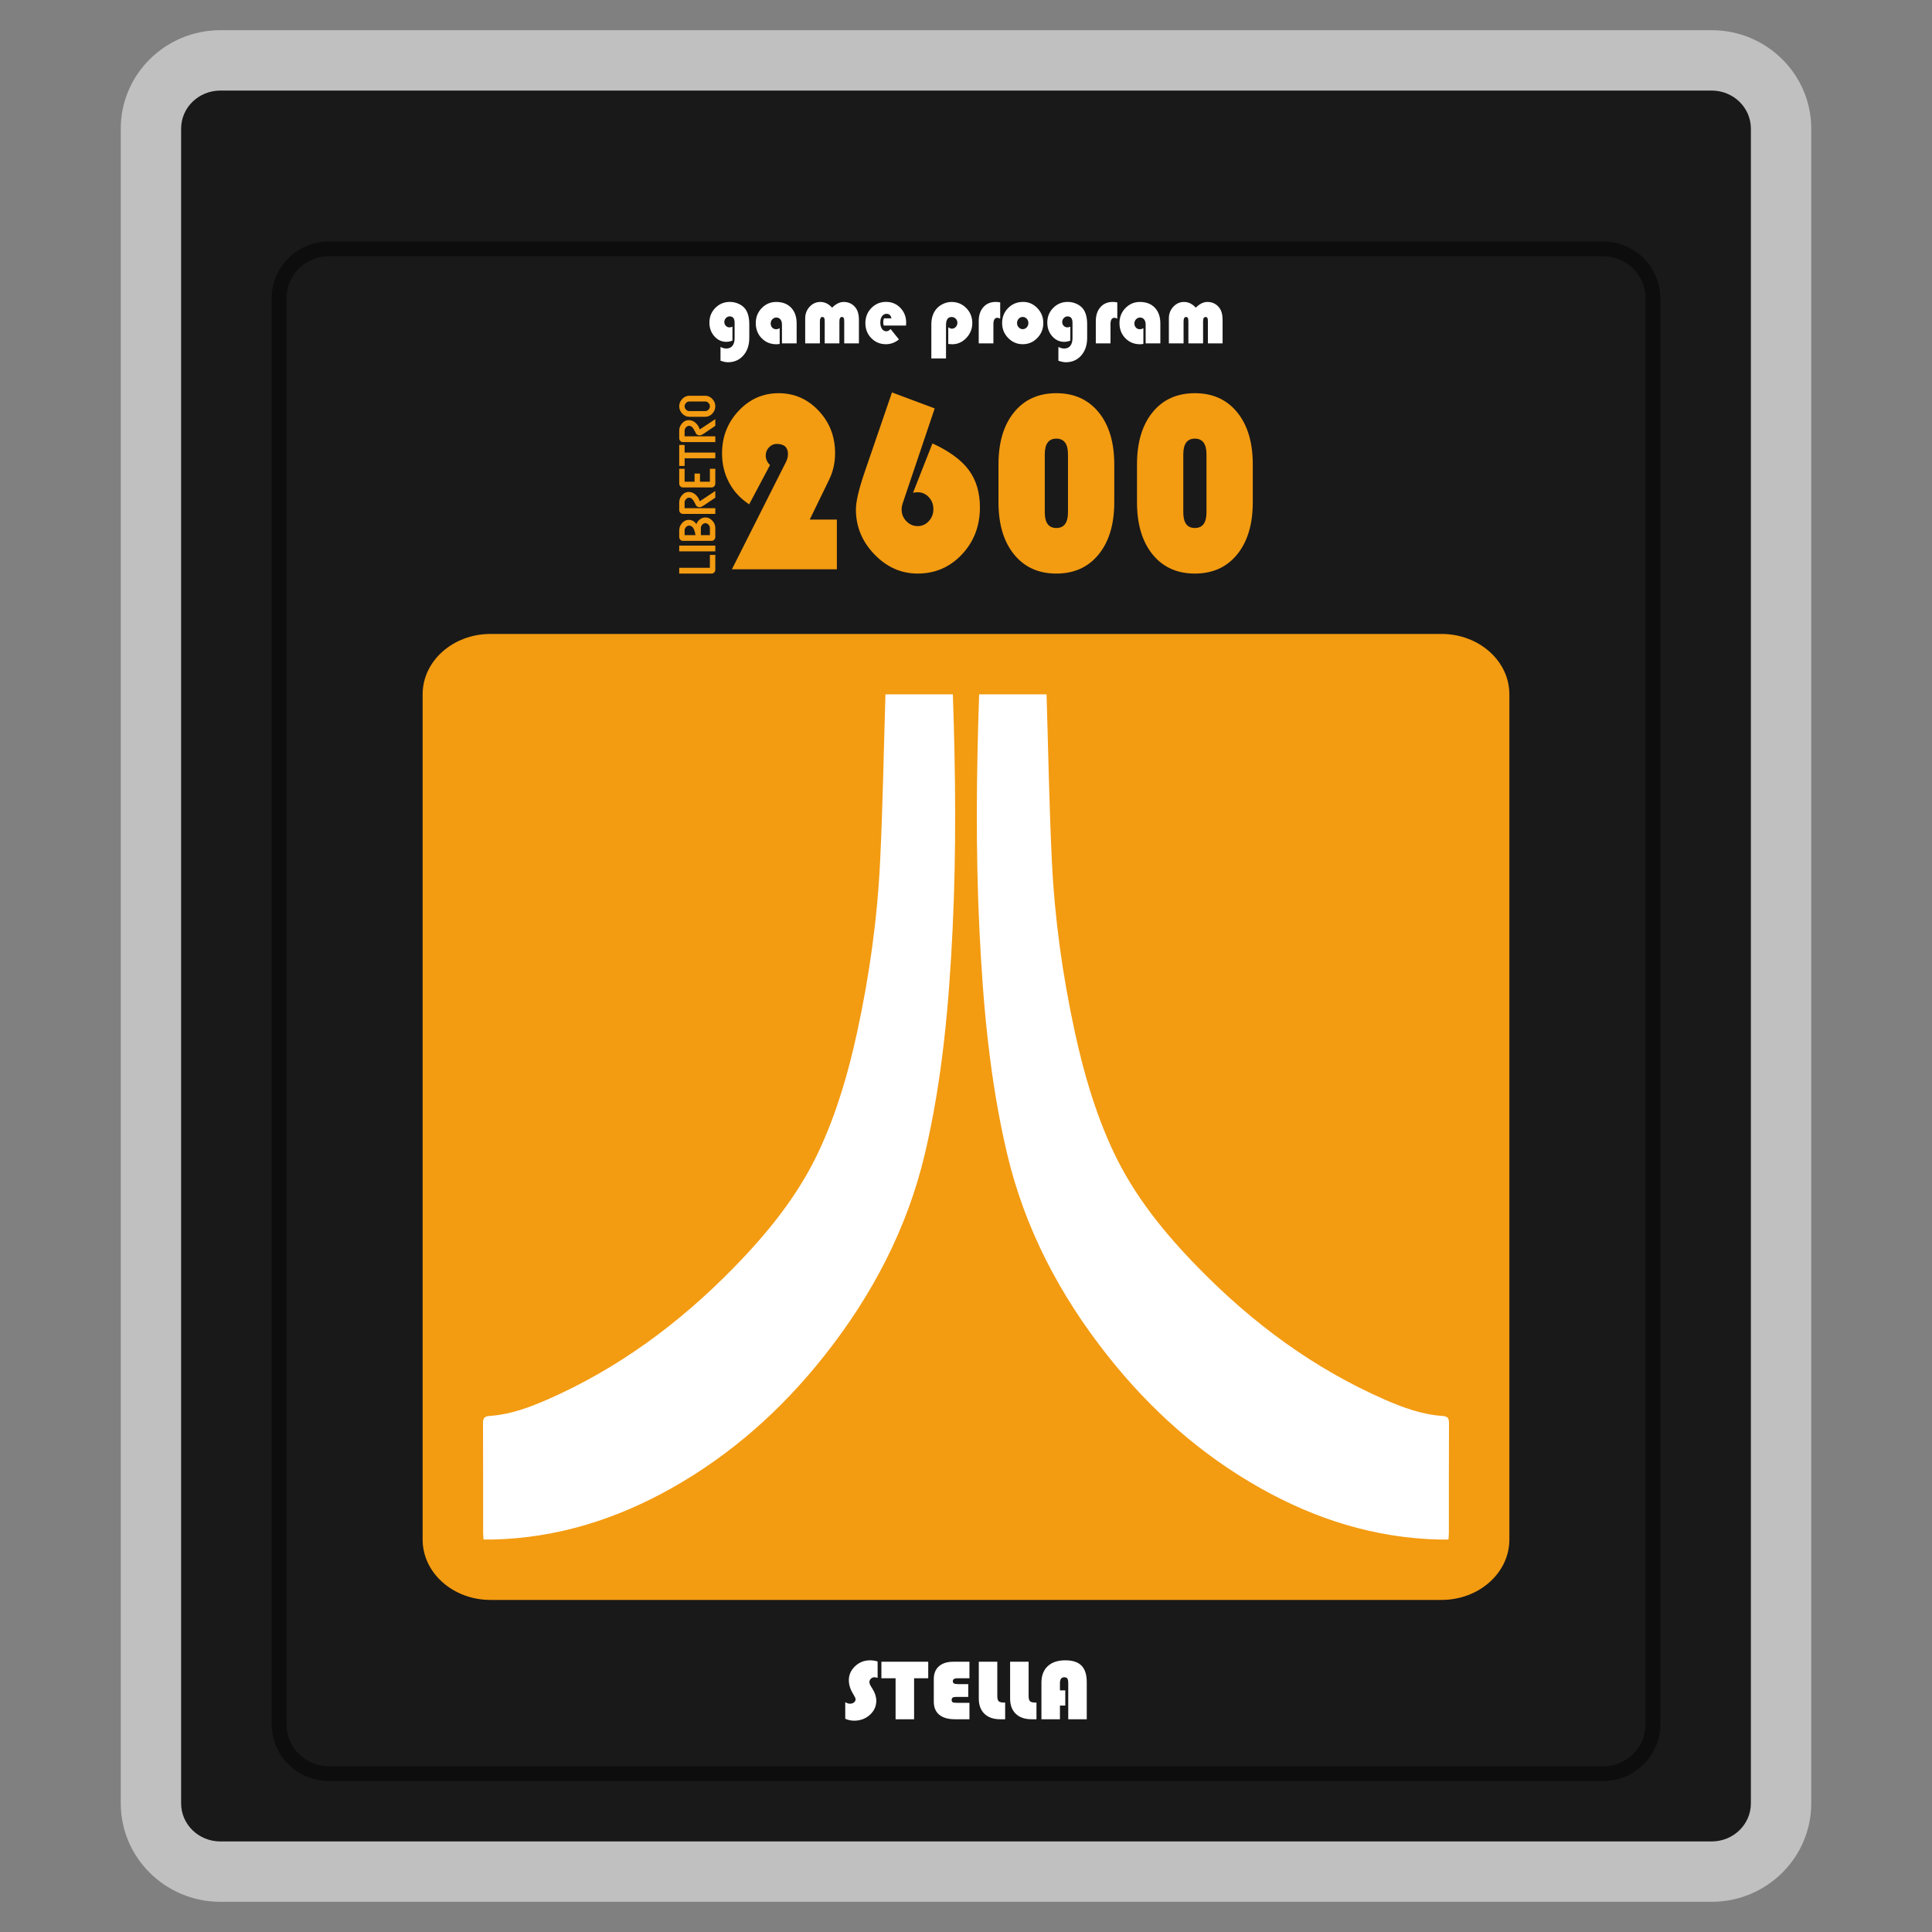 <?xml version="1.0" encoding="UTF-8" standalone="no"?>
<svg
   xmlns:dc="http://purl.org/dc/elements/1.1/"
   xmlns:cc="http://creativecommons.org/ns#"
   xmlns:rdf="http://www.w3.org/1999/02/22-rdf-syntax-ns#"
   xmlns:svg="http://www.w3.org/2000/svg"
   xmlns="http://www.w3.org/2000/svg"
   viewBox="0 0 320 320"
   height="320"
   width="320"
   xml:space="preserve"
   version="1.1"
   id="svg2"><rect x="0" y="0" width="320" height="320" fill="#808080" stroke="none"/><defs
     id="defs6"><clipPath
       id="clipPath16"
       clipPathUnits="userSpaceOnUse"><path
         id="path18"
         d="M 0,256 256,256 256,0 0,0 0,256 Z" /></clipPath><clipPath
       id="clipPath24"
       clipPathUnits="userSpaceOnUse"><path
         id="path26"
         d="M 16,252 240,252 240,4 16,4 16,252 Z" /></clipPath></defs><g
     transform="matrix(1.25,0,0,-1.25,0,320)"
     id="g10"><g
       id="g12"><g
         clip-path="url(#clipPath16)"
         id="g14"><g
           id="g20"><g
             id="g22" /><g
             id="g28"><g
               style="opacity:0.5"
               id="g30"
               clip-path="url(#clipPath24)"><g
                 id="g32"
                 transform="translate(226.8,252)"><path
                   id="path34"
                   style="fill:#ffffff;fill-opacity:1;fill-rule:nonzero;stroke:none"
                   d="m 0,0 -197.6,0 c -7.279,0 -13.2,-5.851 -13.2,-13.044 l 0,-221.913 c 0,-7.192 5.921,-13.043 13.2,-13.043 L 0,-248 c 7.279,0 13.2,5.851 13.2,13.043 l 0,221.913 C 13.2,-5.851 7.279,0 0,0" /></g></g></g></g><g
           transform="translate(226.8,244)"
           id="g36"><path
             id="path38"
             style="fill:#191919;fill-opacity:1;fill-rule:nonzero;stroke:none"
             d="m 0,0 -197.6,0 c -2.876,0 -5.2,-2.254 -5.2,-5.043 l 0,-221.914 c 0,-2.789 2.324,-5.043 5.2,-5.043 L 0,-232 c 2.876,0 5.2,2.254 5.2,5.043 l 0,221.914 C 5.2,-2.254 2.876,0 0,0" /></g><g
           transform="translate(212.408,224)"
           id="g40"><path
             id="path42"
             style="fill:#0d0d0d;fill-opacity:1;fill-rule:nonzero;stroke:none"
             d="m 0,0 -168.817,0 c -4.186,0 -7.591,-3.37 -7.591,-7.513 l 0,-188.974 c 0,-4.143 3.405,-7.513 7.591,-7.513 L 0,-204 c 4.186,0 7.592,3.37 7.592,7.513 l 0,188.974 C 7.592,-3.37 4.186,0 0,0" /></g><g
           transform="translate(218.036,27.513)"
           id="g44"><path
             id="path46"
             style="fill:#191919;fill-opacity:1;fill-rule:nonzero;stroke:none"
             d="m 0,0 c 0,-3.074 -2.515,-5.558 -5.627,-5.558 l -168.817,0 c -3.112,0 -5.627,2.484 -5.627,5.558 l 0,188.973 c 0,3.074 2.515,5.558 5.627,5.558 l 168.817,0 c 3.112,0 5.627,-2.484 5.627,-5.558 L 0,0 Z" /></g><g
           transform="translate(65,172)"
           id="g48"><path
             id="path50"
             style="fill:#f39b11;fill-opacity:1;fill-rule:nonzero;stroke:none"
             d="m 0,0 126,0 c 4.971,0 9,-3.582 9,-8 l 0,-112 c 0,-4.418 -4.029,-8 -9,-8 l -126,0 c -4.971,0 -9,3.582 -9,8 l 0,112 c 0,4.418 4.029,8 9,8" /></g><g
           transform="translate(126.258,164)"
           id="g52"><path
             id="path54"
             style="fill:#ffffff;fill-opacity:1;fill-rule:nonzero;stroke:none"
             d="m 0,0 c 0.361,-10.366 0.466,-20.732 -0.032,-31.096 -0.481,-10.002 -1.358,-19.96 -3.665,-29.747 -2.344,-9.946 -6.992,-18.785 -13.331,-26.799 -5.615,-7.098 -12.271,-13.059 -20.23,-17.54 -7.339,-4.131 -15.184,-6.61 -23.696,-6.814 -0.382,-0.009 -0.764,-0.001 -1.23,-0.001 -0.023,0.325 -0.058,0.605 -0.058,0.885 -0.004,4.833 0.009,9.666 -0.016,14.499 -0.004,0.683 0.141,0.946 0.911,0.998 2.672,0.183 5.161,1.094 7.578,2.151 9.427,4.122 17.508,10.119 24.634,17.391 4.541,4.633 8.611,9.622 11.372,15.528 2.37,5.071 3.914,10.4 5.093,15.84 1.609,7.422 2.658,14.927 3.028,22.5 0.36,7.396 0.483,14.803 0.71,22.205 L 0,0 Z" /></g><g
           transform="translate(129.742,164)"
           id="g56"><path
             id="path58"
             style="fill:#ffffff;fill-opacity:1;fill-rule:nonzero;stroke:none"
             d="m 0,0 c -0.361,-10.366 -0.466,-20.732 0.032,-31.096 0.481,-10.002 1.358,-19.96 3.665,-29.747 2.344,-9.946 6.992,-18.785 13.331,-26.799 5.615,-7.098 12.271,-13.059 20.23,-17.54 7.339,-4.131 15.184,-6.61 23.696,-6.814 0.382,-0.009 0.764,-0.001 1.23,-0.001 0.023,0.325 0.058,0.605 0.058,0.885 0.004,4.833 -0.009,9.666 0.016,14.499 0.004,0.683 -0.141,0.946 -0.911,0.998 -2.672,0.183 -5.161,1.094 -7.578,2.151 -9.427,4.122 -17.508,10.119 -24.634,17.391 -4.541,4.633 -8.611,9.622 -11.372,15.528 -2.37,5.071 -3.914,10.4 -5.093,15.84 -1.609,7.422 -2.658,14.927 -3.028,22.5 C 9.282,-14.809 9.159,-7.402 8.932,0 L 0,0 Z" /></g><g
           transform="translate(97.053,212.716)"
           id="g60"><path
             id="path62"
             style="fill:#ffffff;fill-opacity:1;fill-rule:nonzero;stroke:none"
             d="m 0,0 0,-1.85 c -0.282,-0.108 -0.55,-0.161 -0.806,-0.161 -0.628,0 -1.159,0.245 -1.594,0.738 -0.435,0.493 -0.653,1.095 -0.653,1.808 0,0.771 0.261,1.42 0.784,1.95 0.524,0.529 1.168,0.794 1.931,0.794 0.405,0 0.794,-0.087 1.165,-0.254 C 1.198,2.855 1.49,2.627 1.702,2.343 2.054,1.872 2.231,1.189 2.231,0.292 l 0,-1.771 c 0,-0.958 -0.26,-1.738 -0.786,-2.34 -0.527,-0.599 -1.211,-0.897 -2.055,-0.897 -0.255,0 -0.579,0.067 -0.972,0.201 l 0,1.833 c 0.253,-0.143 0.511,-0.215 0.771,-0.215 0.349,0 0.62,0.12 0.811,0.359 0.191,0.24 0.287,0.583 0.287,1.028 l 0,2.023 c 0,0.565 -0.22,0.849 -0.66,0.849 -0.188,0 -0.352,-0.075 -0.494,-0.226 -0.14,-0.147 -0.21,-0.32 -0.21,-0.515 0,-0.203 0.067,-0.376 0.202,-0.512 0.131,-0.137 0.298,-0.204 0.496,-0.204 0.132,0 0.258,0.031 0.379,0.095" /></g><g
           transform="translate(103.312,212.518)"
           id="g64"><path
             id="path66"
             style="fill:#ffffff;fill-opacity:1;fill-rule:nonzero;stroke:none"
             d="m 0,0 0,-2.089 c -0.161,-0.031 -0.306,-0.045 -0.438,-0.045 -0.781,0 -1.431,0.268 -1.952,0.8 -0.518,0.532 -0.778,1.2 -0.778,2.003 0,0.779 0.26,1.442 0.786,1.986 0.527,0.543 1.166,0.816 1.917,0.816 0.841,0 1.501,-0.257 1.987,-0.766 C 2.006,2.198 2.247,1.501 2.247,0.621 l 0,-2.641 -1.946,0 0,2.494 c 0,0.284 -0.067,0.512 -0.199,0.679 -0.134,0.17 -0.314,0.254 -0.54,0.254 -0.204,0 -0.381,-0.076 -0.531,-0.232 -0.148,-0.153 -0.223,-0.337 -0.223,-0.551 0,-0.223 0.067,-0.407 0.204,-0.549 0.134,-0.145 0.306,-0.217 0.513,-0.217 0.172,0 0.327,0.047 0.475,0.142" /></g><g
           transform="translate(113.811,210.499)"
           id="g68"><path
             id="path70"
             style="fill:#ffffff;fill-opacity:1;fill-rule:nonzero;stroke:none"
             d="m 0,0 -1.947,0 0,2.905 c 0,0.223 -0.021,0.376 -0.067,0.463 -0.045,0.086 -0.126,0.131 -0.244,0.131 -0.218,0 -0.328,-0.201 -0.328,-0.599 l 0,-2.9 -1.946,0 0,2.905 c 0,0.223 -0.022,0.376 -0.07,0.463 -0.046,0.086 -0.129,0.131 -0.247,0.131 -0.215,0 -0.322,-0.201 -0.322,-0.599 l 0,-2.9 -1.947,0 0,3.315 c 0,0.604 0.196,1.117 0.588,1.54 0.392,0.424 0.867,0.635 1.426,0.635 0.577,0 1.092,-0.253 1.552,-0.757 0.507,0.504 1.017,0.757 1.527,0.757 0.65,0 1.171,-0.245 1.563,-0.735 C -0.153,4.373 0,3.819 0,3.086 L 0,0 Z" /></g><g
           transform="translate(120.051,212.863)"
           id="g72"><path
             id="path74"
             style="fill:#ffffff;fill-opacity:1;fill-rule:nonzero;stroke:none"
             d="m 0,0 -2.951,0 c -0.043,0.153 -0.067,0.295 -0.067,0.426 0,0.178 0.032,0.357 0.094,0.529 l 0.988,0 c -0.067,0.399 -0.285,0.599 -0.65,0.599 -0.241,0 -0.44,-0.108 -0.593,-0.32 -0.153,-0.214 -0.228,-0.49 -0.228,-0.825 0,-0.348 0.072,-0.632 0.22,-0.846 0.147,-0.218 0.341,-0.323 0.58,-0.323 0.196,0 0.381,0.1 0.564,0.3 l 1.106,-1.381 c -0.516,-0.421 -1.09,-0.633 -1.721,-0.633 -0.771,0 -1.418,0.268 -1.942,0.805 -0.523,0.535 -0.784,1.201 -0.784,1.992 0,0.788 0.264,1.454 0.792,1.997 0.529,0.544 1.179,0.816 1.95,0.816 0.752,0 1.385,-0.267 1.896,-0.796 C -0.234,1.808 0.021,1.153 0.021,0.376 0.021,0.298 0.013,0.173 0,0" /></g><g
           transform="translate(125.351,208.507)"
           id="g76"><path
             id="path78"
             style="fill:#ffffff;fill-opacity:1;fill-rule:nonzero;stroke:none"
             d="m 0,0 -1.944,0 0,4.49 c 0,0.825 0.207,1.496 0.623,2.014 0.239,0.298 0.545,0.535 0.913,0.713 0.37,0.176 0.749,0.265 1.138,0.265 0.774,0 1.426,-0.27 1.955,-0.811 C 3.217,6.131 3.483,5.471 3.483,4.685 3.483,3.922 3.217,3.265 2.69,2.71 2.164,2.156 1.539,1.877 0.819,1.877 0.701,1.877 0.526,1.891 0.298,1.916 l 0,2.223 c 0.158,-0.133 0.32,-0.197 0.478,-0.197 0.201,0 0.373,0.075 0.518,0.231 0.143,0.153 0.215,0.337 0.215,0.548 0,0.215 -0.075,0.396 -0.223,0.544 C 1.136,5.415 0.959,5.49 0.749,5.49 0.25,5.49 0,5.131 0,4.415 L 0,0 Z" /></g><g
           transform="translate(132.531,215.933)"
           id="g80"><path
             id="path82"
             style="fill:#ffffff;fill-opacity:1;fill-rule:nonzero;stroke:none"
             d="m 0,0 0,-2.159 c -0.134,0.081 -0.258,0.12 -0.368,0.12 -0.354,0 -0.532,-0.281 -0.532,-0.841 l 0,-2.555 -1.946,0 0,2.942 c 0,0.777 0.204,1.398 0.615,1.861 0.408,0.462 0.956,0.693 1.638,0.693 C -0.44,0.061 -0.242,0.042 0,0" /></g><g
           transform="translate(135.512,214.003)"
           id="g84"><path
             id="path86"
             style="fill:#ffffff;fill-opacity:1;fill-rule:nonzero;stroke:none"
             d="m 0,0 c -0.207,0 -0.384,-0.081 -0.529,-0.237 -0.148,-0.156 -0.22,-0.348 -0.22,-0.574 0,-0.222 0.075,-0.415 0.223,-0.571 0.147,-0.158 0.322,-0.239 0.526,-0.239 0.209,0 0.387,0.081 0.534,0.239 0.148,0.156 0.221,0.349 0.221,0.571 0,0.226 -0.073,0.418 -0.218,0.574 C 0.392,-0.081 0.212,0 0,0 m 0.054,1.992 c 0.735,0 1.364,-0.276 1.89,-0.825 0.526,-0.549 0.789,-1.206 0.789,-1.972 0,-0.777 -0.265,-1.44 -0.8,-1.986 C 1.402,-3.34 0.76,-3.613 0.005,-3.613 c -0.751,0 -1.396,0.276 -1.93,0.825 -0.535,0.548 -0.8,1.209 -0.8,1.983 0,0.788 0.265,1.451 0.8,1.989 0.534,0.537 1.195,0.808 1.979,0.808" /></g><g
           transform="translate(141.824,212.716)"
           id="g88"><path
             id="path90"
             style="fill:#ffffff;fill-opacity:1;fill-rule:nonzero;stroke:none"
             d="m 0,0 0,-1.85 c -0.282,-0.108 -0.55,-0.161 -0.806,-0.161 -0.628,0 -1.159,0.245 -1.594,0.738 -0.435,0.493 -0.653,1.095 -0.653,1.808 0,0.771 0.261,1.42 0.784,1.95 0.524,0.529 1.168,0.794 1.931,0.794 0.405,0 0.794,-0.087 1.165,-0.254 C 1.198,2.855 1.49,2.627 1.702,2.343 2.054,1.872 2.231,1.189 2.231,0.292 l 0,-1.771 c 0,-0.958 -0.26,-1.738 -0.786,-2.34 -0.527,-0.599 -1.211,-0.897 -2.055,-0.897 -0.255,0 -0.579,0.067 -0.972,0.201 l 0,1.833 c 0.253,-0.143 0.511,-0.215 0.771,-0.215 0.349,0 0.62,0.12 0.811,0.359 0.191,0.24 0.287,0.583 0.287,1.028 l 0,2.023 c 0,0.565 -0.22,0.849 -0.66,0.849 -0.188,0 -0.352,-0.075 -0.494,-0.226 -0.14,-0.147 -0.21,-0.32 -0.21,-0.515 0,-0.203 0.067,-0.376 0.202,-0.512 0.131,-0.137 0.298,-0.204 0.496,-0.204 0.132,0 0.258,0.031 0.379,0.095" /></g><g
           transform="translate(148.046,215.933)"
           id="g92"><path
             id="path94"
             style="fill:#ffffff;fill-opacity:1;fill-rule:nonzero;stroke:none"
             d="m 0,0 0,-2.159 c -0.134,0.081 -0.258,0.12 -0.368,0.12 -0.354,0 -0.532,-0.281 -0.532,-0.841 l 0,-2.555 -1.946,0 0,2.942 c 0,0.777 0.204,1.398 0.615,1.861 0.408,0.462 0.956,0.693 1.638,0.693 C -0.44,0.061 -0.242,0.042 0,0" /></g><g
           transform="translate(151.504,212.518)"
           id="g96"><path
             id="path98"
             style="fill:#ffffff;fill-opacity:1;fill-rule:nonzero;stroke:none"
             d="m 0,0 0,-2.089 c -0.161,-0.031 -0.306,-0.045 -0.438,-0.045 -0.781,0 -1.431,0.268 -1.952,0.8 -0.518,0.532 -0.778,1.2 -0.778,2.003 0,0.779 0.26,1.442 0.786,1.986 0.527,0.543 1.166,0.816 1.917,0.816 0.841,0 1.501,-0.257 1.987,-0.766 C 2.006,2.198 2.247,1.501 2.247,0.621 l 0,-2.641 -1.946,0 0,2.494 c 0,0.284 -0.067,0.512 -0.199,0.679 -0.134,0.17 -0.314,0.254 -0.54,0.254 -0.204,0 -0.381,-0.076 -0.531,-0.232 -0.148,-0.153 -0.223,-0.337 -0.223,-0.551 0,-0.223 0.067,-0.407 0.204,-0.549 0.134,-0.145 0.306,-0.217 0.513,-0.217 0.172,0 0.327,0.047 0.475,0.142" /></g><g
           transform="translate(162,210.499)"
           id="g100"><path
             id="path102"
             style="fill:#ffffff;fill-opacity:1;fill-rule:nonzero;stroke:none"
             d="m 0,0 -1.947,0 0,2.905 c 0,0.223 -0.021,0.376 -0.067,0.463 -0.045,0.086 -0.126,0.131 -0.244,0.131 -0.218,0 -0.328,-0.201 -0.328,-0.599 l 0,-2.9 -1.946,0 0,2.905 c 0,0.223 -0.022,0.376 -0.07,0.463 -0.046,0.086 -0.129,0.131 -0.247,0.131 -0.215,0 -0.322,-0.201 -0.322,-0.599 l 0,-2.9 -1.947,0 0,3.315 c 0,0.604 0.196,1.117 0.588,1.54 0.392,0.424 0.867,0.635 1.426,0.635 0.577,0 1.092,-0.253 1.552,-0.757 0.507,0.504 1.017,0.757 1.527,0.757 0.65,0 1.171,-0.245 1.563,-0.735 C -0.153,4.373 0,3.819 0,3.086 L 0,0 Z" /></g><g
           transform="translate(94.782,182.468)"
           id="g104"><path
             id="path106"
             style="fill:#f39b11;fill-opacity:1;fill-rule:nonzero;stroke:none"
             d="M 0,0 0,-1.96 C 0,-2.096 -0.048,-2.215 -0.144,-2.316 -0.239,-2.417 -0.352,-2.468 -0.48,-2.468 l -4.303,0 0,0.76 4.065,0 0,1.708 L 0,0 Z" /></g><path
           id="path108"
           style="fill:#f39b11;fill-opacity:1;fill-rule:nonzero;stroke:none"
           d="m 94.782,182.942 -4.783,0 0,0.76 4.783,0 0,-0.76 z" /><g
           transform="translate(93.469,186.674)"
           id="g110"><path
             id="path112"
             style="fill:#f39b11;fill-opacity:1;fill-rule:nonzero;stroke:none"
             d="m 0,0 c -0.156,0 -0.295,-0.064 -0.417,-0.193 -0.121,-0.128 -0.182,-0.275 -0.182,-0.441 l 0,-0.948 1.195,0 0,0.948 c 0,0.166 -0.061,0.313 -0.183,0.441 C 0.292,-0.064 0.154,0 0,0 m -2.155,-0.319 c -0.154,0 -0.292,-0.064 -0.413,-0.192 -0.124,-0.131 -0.186,-0.277 -0.186,-0.438 l 0,-0.633 1.437,0 c -0.124,0.842 -0.403,1.263 -0.838,1.263 M 0,0.76 c 0.346,0 0.652,-0.141 0.918,-0.423 0.264,-0.279 0.396,-0.603 0.396,-0.971 l 0,-1.2 C 1.314,-1.97 1.266,-2.089 1.17,-2.19 1.074,-2.291 0.962,-2.342 0.834,-2.342 l -3.826,0 c -0.126,0 -0.237,0.051 -0.333,0.152 -0.096,0.101 -0.144,0.22 -0.144,0.356 l 0,0.885 c 0,0.356 0.125,0.677 0.375,0.964 0.248,0.284 0.541,0.426 0.88,0.426 0.427,0 0.766,-0.188 1.016,-0.563 0.093,0.254 0.252,0.465 0.476,0.633 0.22,0.166 0.46,0.249 0.722,0.249" /></g><g
           transform="translate(94.782,190.943)"
           id="g114"><path
             id="path116"
             style="fill:#f39b11;fill-opacity:1;fill-rule:nonzero;stroke:none"
             d="m 0,0 0,-0.886 -1.549,-1.045 c -0.219,-0.148 -0.386,-0.222 -0.501,-0.222 -0.217,0 -0.379,0.072 -0.487,0.215 -0.007,0.01 -0.094,0.176 -0.262,0.5 -0.194,0.368 -0.417,0.552 -0.67,0.552 -0.151,0 -0.289,-0.065 -0.413,-0.196 -0.124,-0.131 -0.186,-0.277 -0.186,-0.437 l 0,-0.76 4.068,0 0,-0.76 -4.306,0 c -0.126,0 -0.237,0.051 -0.333,0.152 -0.096,0.101 -0.144,0.22 -0.144,0.356 l 0,1.012 c 0,0.355 0.125,0.677 0.375,0.963 0.248,0.284 0.541,0.426 0.88,0.426 0.336,0 0.64,-0.12 0.911,-0.359 0.271,-0.242 0.455,-0.535 0.553,-0.878 L 0,0 Z" /></g><g
           transform="translate(94.782,193.882)"
           id="g118"><path
             id="path120"
             style="fill:#f39b11;fill-opacity:1;fill-rule:nonzero;stroke:none"
             d="M 0,0 0,-1.96 C 0,-2.096 -0.048,-2.215 -0.144,-2.316 -0.239,-2.417 -0.352,-2.468 -0.48,-2.468 l -3.826,0 c -0.126,0 -0.237,0.051 -0.333,0.152 -0.096,0.101 -0.144,0.22 -0.144,0.356 l 0,1.96 0.715,0 0,-1.708 1.318,0 0,1.074 0.718,0 0,-1.074 1.314,0 0,1.708 L 0,0 Z" /></g><g
           transform="translate(90.715,197.043)"
           id="g122"><path
             id="path124"
             style="fill:#f39b11;fill-opacity:1;fill-rule:nonzero;stroke:none"
             d="m 0,0 0,-1.012 4.068,0 0,-0.759 -4.068,0 0,-1.012 -0.715,0 0,2.783 L 0,0 Z" /></g><g
           transform="translate(94.782,200.46)"
           id="g126"><path
             id="path128"
             style="fill:#f39b11;fill-opacity:1;fill-rule:nonzero;stroke:none"
             d="m 0,0 0,-0.886 -1.549,-1.045 c -0.219,-0.148 -0.386,-0.222 -0.501,-0.222 -0.217,0 -0.379,0.072 -0.487,0.215 -0.007,0.01 -0.094,0.176 -0.262,0.5 -0.194,0.368 -0.417,0.552 -0.67,0.552 -0.151,0 -0.289,-0.065 -0.413,-0.196 -0.124,-0.131 -0.186,-0.277 -0.186,-0.437 l 0,-0.76 4.068,0 0,-0.76 -4.306,0 c -0.126,0 -0.237,0.051 -0.333,0.152 -0.096,0.101 -0.144,0.22 -0.144,0.356 l 0,1.012 c 0,0.355 0.125,0.677 0.375,0.963 0.248,0.284 0.541,0.426 0.88,0.426 0.336,0 0.64,-0.12 0.911,-0.359 0.271,-0.242 0.455,-0.535 0.553,-0.878 L 0,0 Z" /></g><g
           transform="translate(93.469,202.798)"
           id="g130"><path
             id="path132"
             style="fill:#f39b11;fill-opacity:1;fill-rule:nonzero;stroke:none"
             d="m 0,0 -2.155,0 c -0.154,0 -0.292,-0.064 -0.413,-0.193 -0.124,-0.131 -0.186,-0.278 -0.186,-0.441 0,-0.163 0.062,-0.31 0.186,-0.441 0.121,-0.128 0.259,-0.192 0.413,-0.192 l 2.155,0 c 0.154,0 0.292,0.064 0.413,0.192 0.122,0.129 0.183,0.276 0.183,0.441 0,0.166 -0.061,0.313 -0.183,0.441 C 0.292,-0.064 0.154,0 0,0 M 0,0.76 C 0.346,0.76 0.652,0.619 0.918,0.337 1.182,0.058 1.314,-0.266 1.314,-0.634 1.314,-0.997 1.182,-1.32 0.918,-1.605 0.649,-1.884 0.343,-2.023 0,-2.023 l -2.155,0 c -0.345,0 -0.65,0.139 -0.914,0.418 -0.266,0.282 -0.4,0.606 -0.4,0.971 0,0.368 0.134,0.692 0.4,0.971 0.264,0.282 0.569,0.423 0.914,0.423 L 0,0.76 Z" /></g><g
           transform="translate(110.89,187.155)"
           id="g134"><path
             id="path136"
             style="fill:#f39b11;fill-opacity:1;fill-rule:nonzero;stroke:none"
             d="m 0,0 0,-6.587 -13.908,0 6.907,13.709 0.237,0.467 c 0.189,0.367 0.283,0.728 0.283,1.084 0,0.9 -0.499,1.351 -1.498,1.351 -0.388,0 -0.727,-0.153 -1.017,-0.459 -0.289,-0.306 -0.433,-0.664 -0.433,-1.075 0,-0.467 0.189,-0.89 0.568,-1.268 l -2.76,-5.203 c -1.157,0.755 -2.045,1.717 -2.665,2.885 -0.621,1.167 -0.93,2.457 -0.93,3.869 0,2.191 0.731,4.067 2.192,5.629 1.46,1.562 3.227,2.343 5.297,2.343 2.082,0 3.851,-0.773 5.307,-2.318 1.456,-1.546 2.183,-3.425 2.183,-5.638 0,-1.267 -0.268,-2.446 -0.804,-3.535 L -3.595,0 0,0 Z" /></g><g
           transform="translate(118.191,204)"
           id="g138"><path
             id="path140"
             style="fill:#f39b11;fill-opacity:1;fill-rule:nonzero;stroke:none"
             d="M 0,0 5.661,-2.118 1.466,-14.56 c -0.125,-0.356 -0.189,-0.673 -0.189,-0.95 0,-0.601 0.21,-1.119 0.631,-1.552 0.42,-0.434 0.92,-0.65 1.498,-0.65 0.578,0 1.07,0.219 1.474,0.659 0.405,0.439 0.607,0.969 0.607,1.592 0,0.623 -0.202,1.151 -0.607,1.585 -0.404,0.434 -0.896,0.65 -1.474,0.65 -0.137,0 -0.342,-0.022 -0.615,-0.066 l 2.571,6.537 c 2.228,-1.023 3.834,-2.198 4.816,-3.527 0.984,-1.329 1.475,-2.977 1.475,-4.945 0,-2.468 -0.797,-4.547 -2.389,-6.238 C 7.671,-23.155 5.719,-24 3.406,-24 c -2.187,0 -4.097,0.848 -5.732,2.543 -1.635,1.696 -2.452,3.678 -2.452,5.947 0,1.045 0.384,2.69 1.152,4.936 L 0,0 Z" /></g><g
           transform="translate(138.438,195.794)"
           id="g142"><path
             id="path144"
             style="fill:#f39b11;fill-opacity:1;fill-rule:nonzero;stroke:none"
             d="m 0,0 0,-7.672 c 0,-1.39 0.509,-2.085 1.529,-2.085 1.031,0 1.546,0.695 1.546,2.085 L 3.075,0 C 3.075,1.39 2.56,2.085 1.529,2.085 0.509,2.085 0,1.39 0,0 m -6.134,-6.337 0,5.003 c 0,2.913 0.686,5.214 2.058,6.905 1.372,1.69 3.24,2.535 5.605,2.535 2.365,0 4.237,-0.845 5.614,-2.535 C 8.52,3.88 9.209,1.579 9.209,-1.334 l 0,-5.003 c 0,-2.913 -0.689,-5.218 -2.066,-6.914 -1.377,-1.695 -3.249,-2.543 -5.614,-2.543 -2.365,0 -4.233,0.848 -5.605,2.543 -1.372,1.696 -2.058,4.001 -2.058,6.914" /></g><g
           transform="translate(156.792,195.794)"
           id="g146"><path
             id="path148"
             style="fill:#f39b11;fill-opacity:1;fill-rule:nonzero;stroke:none"
             d="m 0,0 0,-7.672 c 0,-1.39 0.509,-2.085 1.53,-2.085 1.029,0 1.544,0.695 1.544,2.085 L 3.074,0 C 3.074,1.39 2.559,2.085 1.53,2.085 0.509,2.085 0,1.39 0,0 m -6.134,-6.337 0,5.003 c 0,2.913 0.686,5.214 2.058,6.905 1.372,1.69 3.241,2.535 5.606,2.535 2.365,0 4.237,-0.845 5.614,-2.535 C 8.521,3.88 9.208,1.579 9.208,-1.334 l 0,-5.003 c 0,-2.913 -0.687,-5.218 -2.064,-6.914 -1.377,-1.695 -3.249,-2.543 -5.614,-2.543 -2.365,0 -4.234,0.848 -5.606,2.543 -1.372,1.696 -2.058,4.001 -2.058,6.914" /></g><g
           transform="translate(116.289,35.844)"
           id="g150"><path
             id="path152"
             style="fill:#ffffff;fill-opacity:1;fill-rule:nonzero;stroke:none"
             d="m 0,0 0,-2.172 c -0.177,0.056 -0.314,0.084 -0.411,0.084 -0.185,0 -0.344,-0.063 -0.477,-0.19 -0.133,-0.126 -0.199,-0.279 -0.199,-0.458 0,-0.152 0.072,-0.346 0.217,-0.58 l 0.187,-0.302 c 0.339,-0.543 0.508,-1.068 0.508,-1.574 0,-0.741 -0.285,-1.368 -0.855,-1.881 -0.57,-0.514 -1.266,-0.771 -2.087,-0.771 -0.395,0 -0.786,0.084 -1.172,0.252 l 0,2.205 c 0.233,-0.138 0.441,-0.207 0.622,-0.207 0.213,0 0.392,0.057 0.535,0.17 0.143,0.114 0.214,0.256 0.214,0.427 0,0.112 -0.115,0.356 -0.344,0.732 -0.367,0.595 -0.55,1.191 -0.55,1.786 0,0.719 0.277,1.337 0.831,1.857 0.553,0.519 1.215,0.778 1.984,0.778 C -0.658,0.156 -0.326,0.104 0,0" /></g><g
           transform="translate(121.122,33.622)"
           id="g154"><path
             id="path156"
             style="fill:#ffffff;fill-opacity:1;fill-rule:nonzero;stroke:none"
             d="m 0,0 0,-5.432 -2.453,0 0,5.432 -1.879,0 0,2.188 6.205,0 L 1.873,0 0,0 Z" /></g><g
           transform="translate(128.299,32.846)"
           id="g158"><path
             id="path160"
             style="fill:#ffffff;fill-opacity:1;fill-rule:nonzero;stroke:none"
             d="m 0,0 0,-1.697 -1.601,0 c -0.217,0 -0.371,-0.03 -0.462,-0.089 -0.091,-0.06 -0.136,-0.161 -0.136,-0.302 0,-0.16 0.046,-0.265 0.139,-0.315 0.093,-0.051 0.282,-0.076 0.568,-0.076 l 1.649,0 0,-2.177 -1.927,0 c -0.906,0 -1.599,0.2 -2.078,0.6 -0.479,0.4 -0.719,0.978 -0.719,1.734 l 0,2.986 c 0,0.73 0.226,1.296 0.68,1.697 0.453,0.402 1.09,0.603 1.912,0.603 l 2.132,0 0,-2.188 -1.565,0 c -0.422,0 -0.634,-0.127 -0.634,-0.38 0,-0.149 0.05,-0.252 0.151,-0.309 C -1.79,0.029 -1.611,0 -1.353,0 L 0,0 Z" /></g><g
           transform="translate(129.695,35.81)"
           id="g162"><path
             id="path164"
             style="fill:#ffffff;fill-opacity:1;fill-rule:nonzero;stroke:none"
             d="m 0,0 2.453,0 0,-4.528 c 0,-0.353 0.061,-0.589 0.184,-0.706 C 2.76,-5.351 3.002,-5.41 3.365,-5.41 l 0.127,0 0,-2.21 -0.653,0 c -0.894,0 -1.59,0.241 -2.09,0.723 C 0.25,-6.415 0,-5.746 0,-4.89 L 0,0 Z" /></g><g
           transform="translate(133.845,35.81)"
           id="g166"><path
             id="path168"
             style="fill:#ffffff;fill-opacity:1;fill-rule:nonzero;stroke:none"
             d="m 0,0 2.453,0 0,-4.528 c 0,-0.353 0.061,-0.589 0.184,-0.706 C 2.76,-5.351 3.002,-5.41 3.365,-5.41 l 0.127,0 0,-2.21 -0.653,0 c -0.894,0 -1.59,0.241 -2.09,0.723 C 0.25,-6.415 0,-5.746 0,-4.89 L 0,0 Z" /></g><g
           transform="translate(141.155,32.014)"
           id="g170"><path
             id="path172"
             style="fill:#ffffff;fill-opacity:1;fill-rule:nonzero;stroke:none"
             d="m 0,0 0,-2.01 -0.707,0 0,-1.814 -2.453,0 0,4.846 c 0,0.938 0.277,1.666 0.831,2.185 0.554,0.519 1.332,0.779 2.335,0.779 0.967,0 1.681,-0.235 2.145,-0.706 C 2.614,2.809 2.845,2.082 2.845,1.1 l 0,-4.924 -2.452,0 0,4.773 c 0,0.298 -0.039,0.504 -0.115,0.62 -0.077,0.115 -0.214,0.173 -0.411,0.173 -0.383,0 -0.574,-0.264 -0.574,-0.793 L -0.707,0 0,0 Z" /></g></g></g></g></svg>